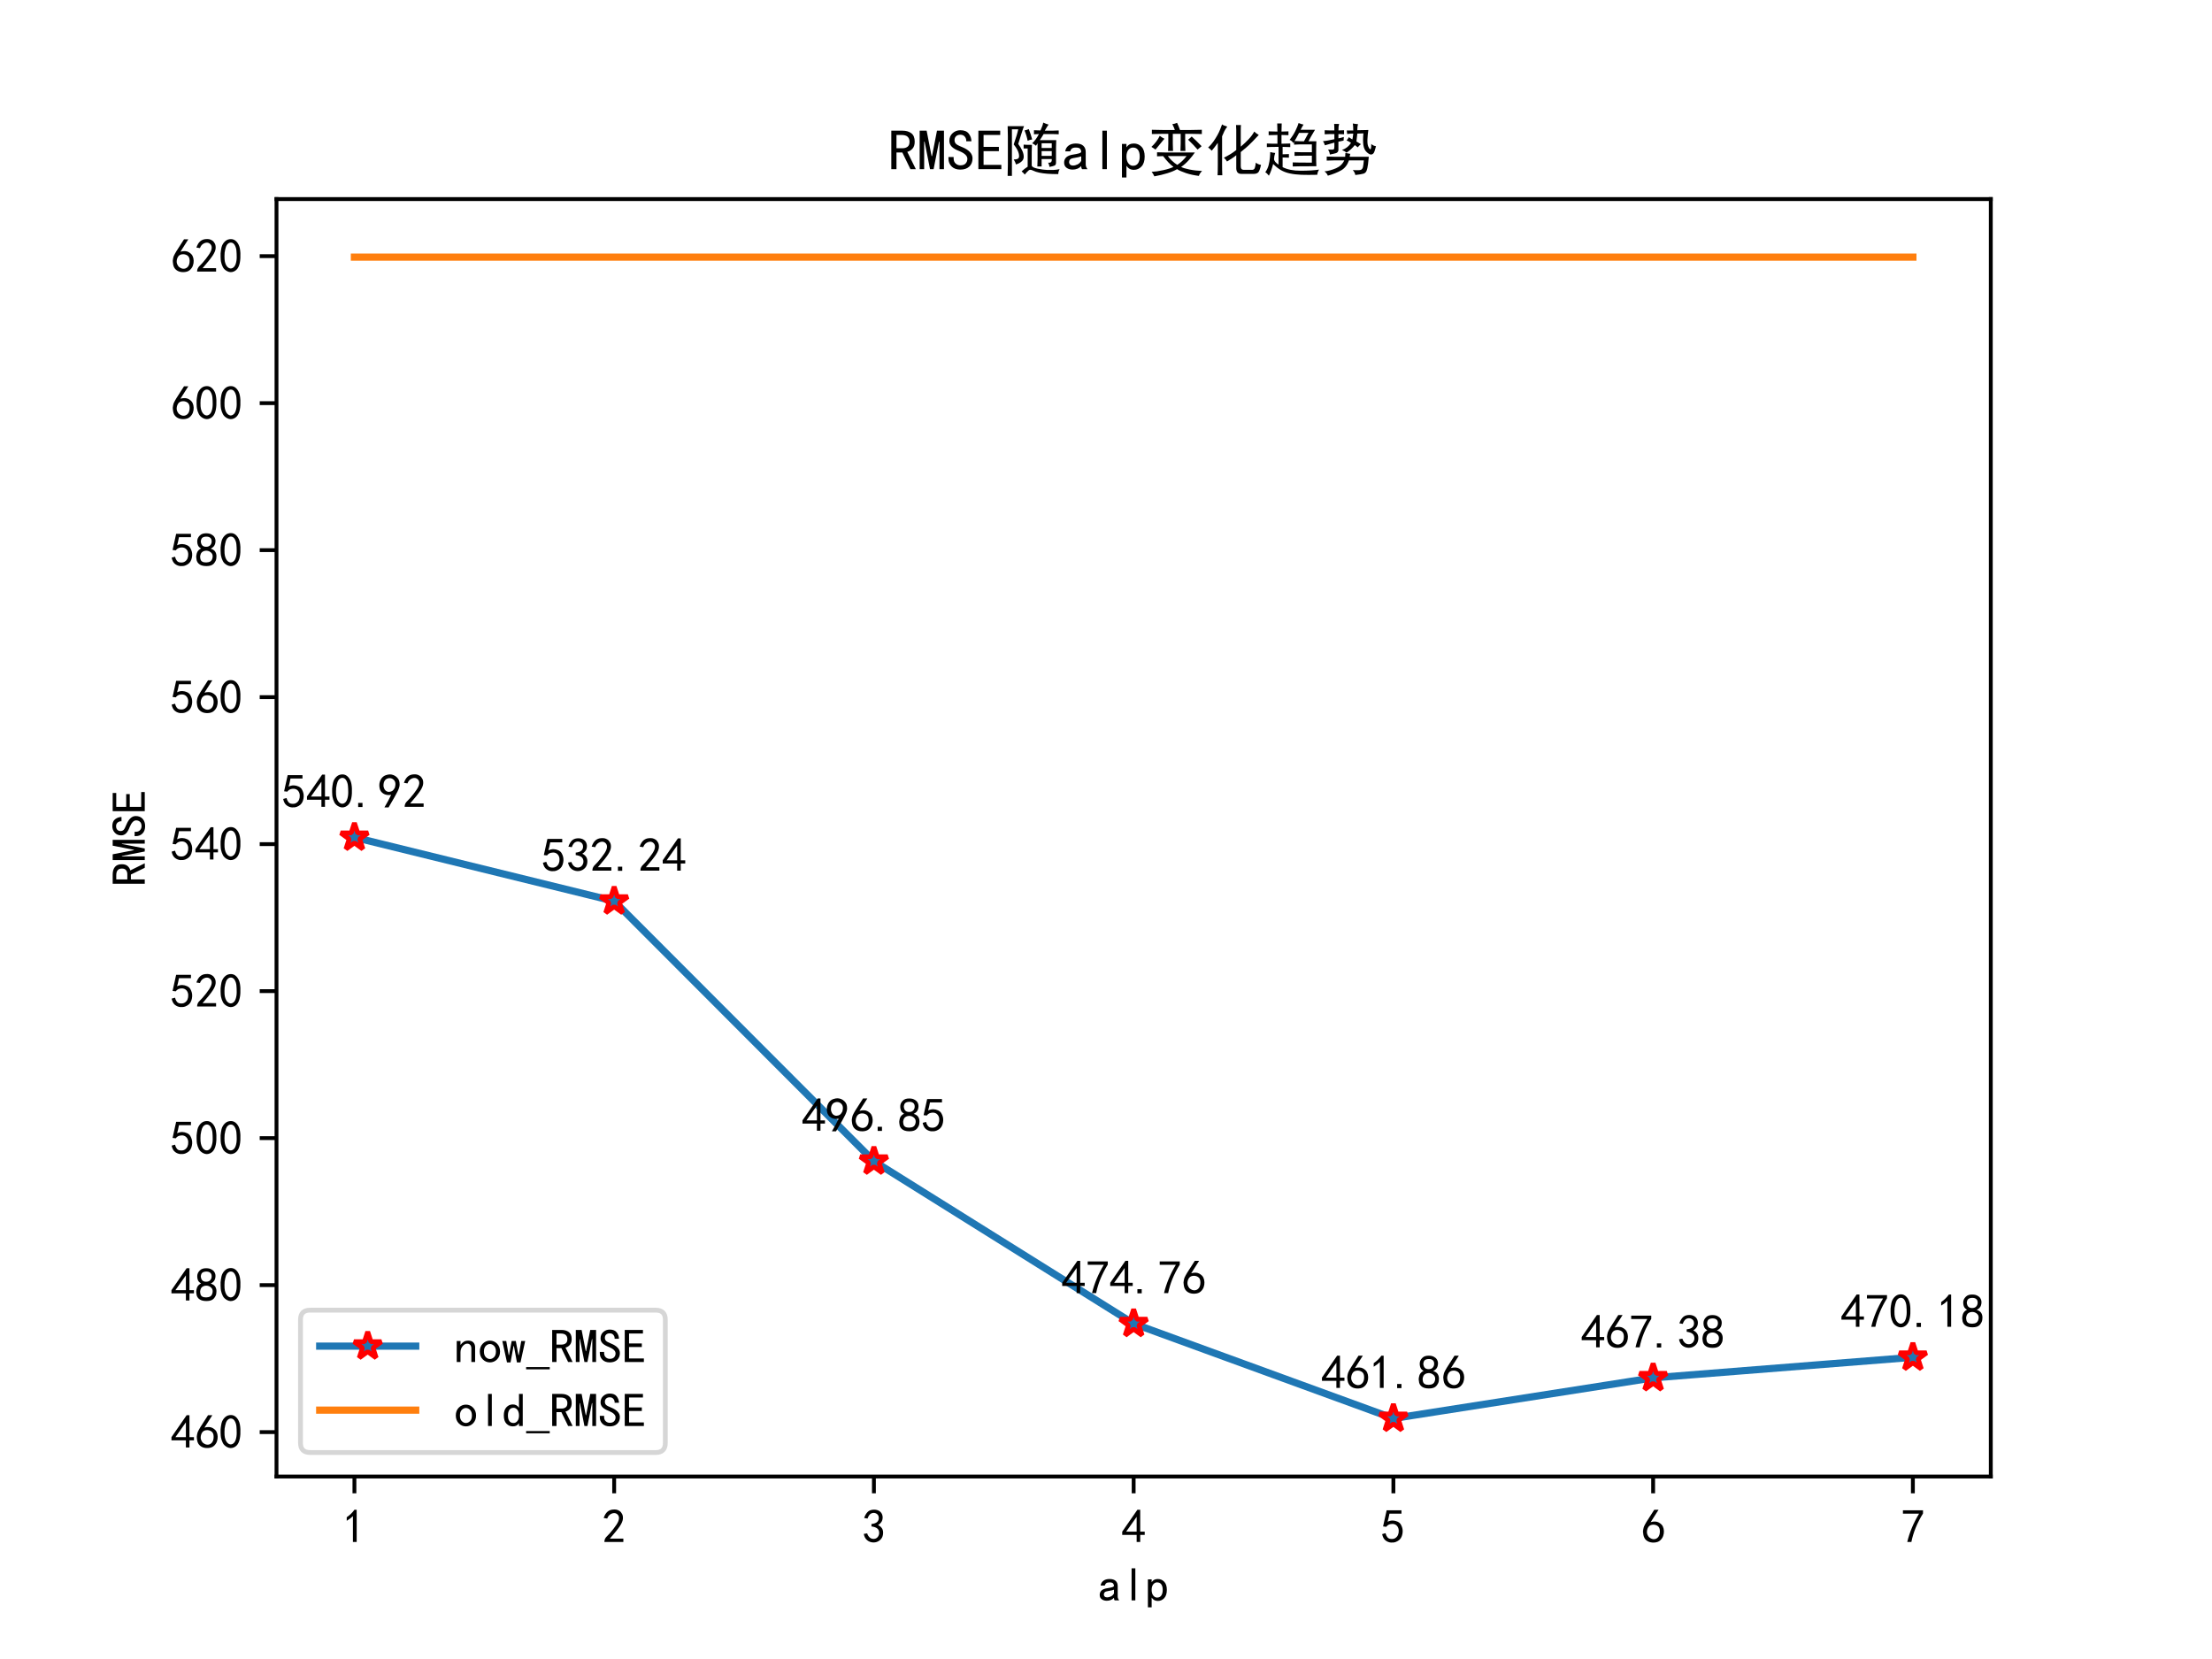<?xml version="1.0" encoding="utf-8" standalone="no"?>
<!DOCTYPE svg PUBLIC "-//W3C//DTD SVG 1.1//EN"
  "http://www.w3.org/Graphics/SVG/1.1/DTD/svg11.dtd">
<!-- Created with matplotlib (https://matplotlib.org/) -->
<svg height="345.6pt" version="1.1" viewBox="0 0 460.8 345.6" width="460.8pt" xmlns="http://www.w3.org/2000/svg" xmlns:xlink="http://www.w3.org/1999/xlink">
 <defs>
  <style type="text/css">
*{stroke-linecap:butt;stroke-linejoin:round;}
  </style>
 </defs>
 <g id="figure_1">
  <g id="patch_1">
   <path d="M 0 345.6 
L 460.8 345.6 
L 460.8 0 
L 0 0 
z
" style="fill:#ffffff;"/>
  </g>
  <g id="axes_1">
   <g id="patch_2">
    <path d="M 57.6 307.584 
L 414.72 307.584 
L 414.72 41.472 
L 57.6 41.472 
z
" style="fill:#ffffff;"/>
   </g>
   <g id="matplotlib.axis_1">
    <g id="xtick_1">
     <g id="line2d_1">
      <defs>
       <path d="M 0 0 
L 0 3.5 
" id="me63f0b4b7b" style="stroke:#000000;stroke-width:0.8;"/>
      </defs>
      <g>
       <use style="stroke:#000000;stroke-width:0.8;" x="73.833" xlink:href="#me63f0b4b7b" y="307.584"/>
      </g>
     </g>
     <g id="text_1">
      <!-- 1 -->
      <defs>
       <path d="M 21.875 56.25 
Q 16.797 51.172 8.984 46.484 
L 8.984 53.906 
Q 18.75 60.547 25 69.531 
L 29.688 69.531 
L 29.688 2.344 
L 21.875 2.344 
z
" id="SimHei-49"/>
      </defs>
      <g transform="translate(71.333 321.459)scale(0.1 -0.1)">
       <use xlink:href="#SimHei-49"/>
      </g>
     </g>
    </g>
    <g id="xtick_2">
     <g id="line2d_2">
      <g>
       <use style="stroke:#000000;stroke-width:0.8;" x="127.942" xlink:href="#me63f0b4b7b" y="307.584"/>
      </g>
     </g>
     <g id="text_2">
      <!-- 2 -->
      <defs>
       <path d="M 4.688 3.906 
Q 5.078 9.766 10.156 14.453 
Q 15.234 19.141 23.047 29.094 
Q 30.859 39.062 33.203 44.531 
Q 35.547 50 34.953 53.906 
Q 34.375 57.812 31.25 60.344 
Q 28.125 62.891 24.016 62.5 
Q 19.922 62.109 16.203 59.375 
Q 12.5 56.641 10.547 51.172 
L 3.125 52.344 
Q 6.25 61.328 11.125 65.422 
Q 16.016 69.531 22.656 69.922 
Q 26.562 70.312 29.688 69.719 
Q 32.812 69.141 36.125 66.984 
Q 39.453 64.844 41.594 60.547 
Q 43.75 56.25 43.156 50.188 
Q 42.578 44.141 37.109 35.734 
Q 31.641 27.344 16.016 9.375 
L 44.141 9.375 
L 44.141 2.344 
L 4.688 2.344 
z
" id="SimHei-50"/>
      </defs>
      <g transform="translate(125.442 321.459)scale(0.1 -0.1)">
       <use xlink:href="#SimHei-50"/>
      </g>
     </g>
    </g>
    <g id="xtick_3">
     <g id="line2d_3">
      <g>
       <use style="stroke:#000000;stroke-width:0.8;" x="182.051" xlink:href="#me63f0b4b7b" y="307.584"/>
      </g>
     </g>
     <g id="text_3">
      <!-- 3 -->
      <defs>
       <path d="M 3.906 19.141 
L 10.938 20.312 
Q 12.5 15.234 16.016 11.906 
Q 19.531 8.594 24.797 8.781 
Q 30.078 8.984 33.203 13.078 
Q 36.328 17.188 35.938 22.453 
Q 35.547 27.734 31.828 30.656 
Q 28.125 33.594 19.922 34.766 
L 19.922 39.844 
Q 28.125 40.625 31.828 44.141 
Q 35.547 47.656 35.156 53.312 
Q 34.766 58.984 30.078 61.516 
Q 25.391 64.062 20.109 62.109 
Q 14.844 60.156 11.719 51.172 
L 4.688 52.344 
Q 7.031 59.375 11.125 64.062 
Q 15.234 68.75 22.266 69.531 
Q 29.297 70.312 34.562 67.766 
Q 39.844 65.234 41.984 59.953 
Q 44.141 54.688 42.578 48.438 
Q 41.016 42.188 33.594 37.5 
Q 39.062 35.156 41.984 30.469 
Q 44.922 25.781 43.938 18.156 
Q 42.969 10.547 37.109 5.859 
Q 31.25 1.172 23.828 1.359 
Q 16.406 1.562 10.938 6.047 
Q 5.469 10.547 3.906 19.141 
z
" id="SimHei-51"/>
      </defs>
      <g transform="translate(179.551 321.459)scale(0.1 -0.1)">
       <use xlink:href="#SimHei-51"/>
      </g>
     </g>
    </g>
    <g id="xtick_4">
     <g id="line2d_4">
      <g>
       <use style="stroke:#000000;stroke-width:0.8;" x="236.16" xlink:href="#me63f0b4b7b" y="307.584"/>
      </g>
     </g>
     <g id="text_4">
      <!-- 4 -->
      <defs>
       <path d="M 31.25 17.188 
L 1.172 17.188 
L 1.172 23.828 
L 32.812 69.531 
L 38.672 69.531 
L 38.672 23.828 
L 48.047 23.828 
L 48.047 17.188 
L 38.672 17.188 
L 38.672 2.344 
L 31.25 2.344 
z
M 31.25 23.828 
L 31.25 54.688 
L 9.375 23.828 
z
" id="SimHei-52"/>
      </defs>
      <g transform="translate(233.66 321.459)scale(0.1 -0.1)">
       <use xlink:href="#SimHei-52"/>
      </g>
     </g>
    </g>
    <g id="xtick_5">
     <g id="line2d_5">
      <g>
       <use style="stroke:#000000;stroke-width:0.8;" x="290.269" xlink:href="#me63f0b4b7b" y="307.584"/>
      </g>
     </g>
     <g id="text_5">
      <!-- 5 -->
      <defs>
       <path d="M 8.594 20.703 
Q 11.328 10.156 17.969 8.984 
Q 24.609 7.812 28.703 10.344 
Q 32.812 12.891 34.562 16.984 
Q 36.328 21.094 36.125 26.172 
Q 35.938 31.25 33.391 34.766 
Q 30.859 38.281 26.953 39.453 
Q 23.047 40.625 18.156 39.453 
Q 13.281 38.281 10.156 33.984 
L 3.516 34.766 
Q 4.297 37.109 10.938 68.359 
L 41.797 68.359 
L 41.797 61.328 
L 16.797 61.328 
Q 14.844 50.781 12.891 44.531 
Q 18.75 47.266 23.828 47.062 
Q 28.906 46.875 33.594 44.719 
Q 38.281 42.578 40.422 38.859 
Q 42.578 35.156 43.547 31.438 
Q 44.531 27.734 44.328 23.438 
Q 44.141 19.141 42.578 14.641 
Q 41.016 10.156 37.891 7.219 
Q 34.766 4.297 30.266 2.531 
Q 25.781 0.781 19.922 1.172 
Q 14.062 1.562 8.781 5.469 
Q 3.516 9.375 1.562 18.75 
z
" id="SimHei-53"/>
      </defs>
      <g transform="translate(287.769 321.459)scale(0.1 -0.1)">
       <use xlink:href="#SimHei-53"/>
      </g>
     </g>
    </g>
    <g id="xtick_6">
     <g id="line2d_6">
      <g>
       <use style="stroke:#000000;stroke-width:0.8;" x="344.378" xlink:href="#me63f0b4b7b" y="307.584"/>
      </g>
     </g>
     <g id="text_6">
      <!-- 6 -->
      <defs>
       <path d="M 3.516 19.531 
Q 4.297 30.859 6.047 34.766 
Q 7.812 38.672 11.328 44.531 
L 27.344 69.531 
L 36.328 69.531 
L 19.922 43.75 
Q 30.469 46.484 36.719 42.969 
Q 42.969 39.453 45.109 34.953 
Q 47.266 30.469 47.453 25.188 
Q 47.656 19.922 45.891 14.844 
Q 44.141 9.766 39.641 5.656 
Q 35.156 1.562 27.141 1.172 
Q 19.141 0.781 13.469 4.094 
Q 7.812 7.422 5.656 13.469 
Q 3.516 19.531 4.297 30.859 
z
M 12.5 16.016 
Q 19.531 8.594 25.391 8.203 
Q 31.25 7.812 35.156 12.109 
Q 39.062 16.406 39.062 24.609 
Q 39.062 32.812 34.172 35.938 
Q 29.297 39.062 23.234 38.281 
Q 17.188 37.5 14.453 32.422 
Q 11.719 27.344 12.109 21.672 
Q 12.5 16.016 19.531 8.594 
z
" id="SimHei-54"/>
      </defs>
      <g transform="translate(341.878 321.459)scale(0.1 -0.1)">
       <use xlink:href="#SimHei-54"/>
      </g>
     </g>
    </g>
    <g id="xtick_7">
     <g id="line2d_7">
      <g>
       <use style="stroke:#000000;stroke-width:0.8;" x="398.487" xlink:href="#me63f0b4b7b" y="307.584"/>
      </g>
     </g>
     <g id="text_7">
      <!-- 7 -->
      <defs>
       <path d="M 13.281 2.344 
Q 20.312 32.031 37.891 61.328 
L 4.297 61.328 
L 4.297 68.359 
L 46.094 68.359 
L 46.094 61.719 
Q 27.734 32.031 21.875 2.344 
L 13.281 2.344 
z
" id="SimHei-55"/>
      </defs>
      <g transform="translate(395.987 321.459)scale(0.1 -0.1)">
       <use xlink:href="#SimHei-55"/>
      </g>
     </g>
    </g>
    <g id="text_8">
     <!-- alp -->
     <defs>
      <path d="M 44.922 1.953 
L 35.547 1.953 
Q 34.766 2.734 34.375 4.094 
Q 33.984 5.469 33.984 7.422 
Q 31.25 4.297 27.344 2.734 
Q 23.438 1.172 19.141 1.172 
Q 12.891 1.172 8.594 4.297 
Q 4.297 7.422 4.297 13.281 
Q 4.297 19.141 8.203 22.656 
Q 12.109 26.172 20.312 27.344 
Q 25.781 28.125 29.875 29.297 
Q 33.984 30.469 33.984 32.422 
Q 33.984 34.766 32.219 37.109 
Q 30.469 39.453 24.609 39.453 
Q 19.922 39.453 17.766 37.688 
Q 15.625 35.938 14.844 32.812 
L 6.25 32.812 
Q 7.031 39.062 11.906 42.766 
Q 16.797 46.484 24.609 46.484 
Q 33.203 46.484 37.5 42.578 
Q 41.797 38.672 41.797 31.641 
L 41.797 10.156 
Q 41.797 7.812 42.578 5.859 
Q 43.359 3.906 44.922 1.953 
z
M 33.984 16.406 
L 33.984 24.219 
Q 31.641 23.438 29.484 22.844 
Q 27.344 22.266 22.266 21.484 
Q 16.406 20.703 14.641 18.75 
Q 12.891 16.797 12.891 14.062 
Q 12.891 11.719 14.641 9.953 
Q 16.406 8.203 19.922 8.203 
Q 23.438 8.203 27.531 10.156 
Q 31.641 12.109 33.984 16.406 
z
" id="SimHei-97"/>
      <path d="M 28.516 1.953 
L 20.703 1.953 
L 20.703 68.75 
L 28.516 68.75 
z
" id="SimHei-108"/>
      <path d="M 44.141 23.828 
Q 44.141 12.5 38.672 6.641 
Q 33.203 0.781 25.391 0.781 
Q 21.094 0.781 17.969 2.531 
Q 14.844 4.297 12.5 7.812 
L 12.5 -12.5 
L 4.688 -12.5 
L 4.688 45.703 
L 12.5 45.703 
L 12.5 39.844 
Q 14.844 43.359 17.969 44.922 
Q 21.094 46.484 25.391 46.484 
Q 33.203 46.484 38.672 40.812 
Q 44.141 35.156 44.141 23.828 
z
M 35.547 23.828 
Q 35.547 31.25 32.609 35.344 
Q 29.688 39.453 23.828 39.453 
Q 19.141 39.453 15.812 35.344 
Q 12.5 31.25 12.5 23.828 
Q 12.5 16.406 15.812 12.109 
Q 19.141 7.812 23.828 7.812 
Q 29.688 7.812 32.609 12.109 
Q 35.547 16.406 35.547 23.828 
z
" id="SimHei-112"/>
     </defs>
     <g transform="translate(228.66 333.584)scale(0.1 -0.1)">
      <use xlink:href="#SimHei-97"/>
      <use x="50" xlink:href="#SimHei-108"/>
      <use x="100" xlink:href="#SimHei-112"/>
     </g>
    </g>
   </g>
   <g id="matplotlib.axis_2">
    <g id="ytick_1">
     <g id="line2d_8">
      <defs>
       <path d="M 0 0 
L -3.5 0 
" id="md6ae9c9925" style="stroke:#000000;stroke-width:0.8;"/>
      </defs>
      <g>
       <use style="stroke:#000000;stroke-width:0.8;" x="57.6" xlink:href="#md6ae9c9925" y="298.332"/>
      </g>
     </g>
     <g id="text_9">
      <!-- 460 -->
      <defs>
       <path d="M 3.125 29.297 
Q 3.906 50 6.438 56.047 
Q 8.984 62.109 13.672 66.016 
Q 18.359 69.922 25.188 69.922 
Q 32.031 69.922 37.109 64.25 
Q 42.188 58.594 43.75 50 
Q 45.312 41.406 44.719 30.266 
Q 44.141 19.141 40.812 12.109 
Q 37.5 5.078 30.859 2.344 
Q 24.219 -0.391 17.578 2.922 
Q 10.938 6.25 8.203 11.719 
Q 5.469 17.188 4.297 23.234 
Q 3.125 29.297 3.906 50 
z
M 12.891 52.734 
Q 10.547 31.25 12.5 22.844 
Q 14.453 14.453 18.938 10.938 
Q 23.438 7.422 28.125 9.562 
Q 32.812 11.719 34.953 18.156 
Q 37.109 24.609 37.109 32.219 
Q 37.109 39.844 36.516 46.094 
Q 35.938 52.344 33 57.422 
Q 30.078 62.5 25.188 62.688 
Q 20.312 62.891 16.594 57.812 
Q 12.891 52.734 10.547 31.25 
z
" id="SimHei-48"/>
      </defs>
      <g transform="translate(35.6 301.769)scale(0.1 -0.1)">
       <use xlink:href="#SimHei-52"/>
       <use x="50" xlink:href="#SimHei-54"/>
       <use x="100" xlink:href="#SimHei-48"/>
      </g>
     </g>
    </g>
    <g id="ytick_2">
     <g id="line2d_9">
      <g>
       <use style="stroke:#000000;stroke-width:0.8;" x="57.6" xlink:href="#md6ae9c9925" y="267.711"/>
      </g>
     </g>
     <g id="text_10">
      <!-- 480 -->
      <defs>
       <path d="M 2.734 16.797 
Q 2.734 26.172 5.078 30.656 
Q 7.422 35.156 12.891 37.891 
Q 8.203 40.625 6.641 43.938 
Q 5.078 47.266 4.875 51.562 
Q 4.688 55.859 6.047 58.984 
Q 7.422 62.109 10.156 64.844 
Q 12.891 67.578 16.203 68.547 
Q 19.531 69.531 23.438 69.531 
Q 27.344 69.531 30.469 68.75 
Q 33.594 67.969 37.109 65.422 
Q 40.625 62.891 42.188 58.203 
Q 43.75 53.516 41.984 47.266 
Q 40.234 41.016 32.812 37.5 
Q 39.453 35.547 42.188 31.438 
Q 44.922 27.344 44.922 21.484 
Q 44.922 15.625 43.156 12.109 
Q 41.406 8.594 39.25 6.25 
Q 37.109 3.906 33.391 2.531 
Q 29.688 1.172 24.016 1.172 
Q 18.359 1.172 14.25 2.531 
Q 10.156 3.906 7.422 6.641 
Q 4.688 9.375 3.703 13.078 
Q 2.734 16.797 2.734 26.172 
z
M 10.938 26.562 
Q 10.547 17.188 12.297 13.672 
Q 14.062 10.156 18.75 9.172 
Q 23.438 8.203 28.516 9.375 
Q 33.594 10.547 35.547 14.844 
Q 37.5 19.141 36.906 23.438 
Q 36.328 27.734 32.031 30.656 
Q 27.734 33.594 22.656 33.203 
Q 17.578 32.812 14.25 29.688 
Q 10.938 26.562 10.547 17.188 
z
M 12.109 56.25 
Q 12.109 48.438 14.844 44.922 
Q 17.578 41.406 23.438 41.406 
Q 29.297 41.406 32.219 44.922 
Q 35.156 48.438 34.953 53.312 
Q 34.766 58.203 31.438 60.547 
Q 28.125 62.891 22.453 62.5 
Q 16.797 62.109 14.453 59.172 
Q 12.109 56.25 12.109 48.438 
z
" id="SimHei-56"/>
      </defs>
      <g transform="translate(35.6 271.148)scale(0.1 -0.1)">
       <use xlink:href="#SimHei-52"/>
       <use x="50" xlink:href="#SimHei-56"/>
       <use x="100" xlink:href="#SimHei-48"/>
      </g>
     </g>
    </g>
    <g id="ytick_3">
     <g id="line2d_10">
      <g>
       <use style="stroke:#000000;stroke-width:0.8;" x="57.6" xlink:href="#md6ae9c9925" y="237.09"/>
      </g>
     </g>
     <g id="text_11">
      <!-- 500 -->
      <g transform="translate(35.6 240.528)scale(0.1 -0.1)">
       <use xlink:href="#SimHei-53"/>
       <use x="50" xlink:href="#SimHei-48"/>
       <use x="100" xlink:href="#SimHei-48"/>
      </g>
     </g>
    </g>
    <g id="ytick_4">
     <g id="line2d_11">
      <g>
       <use style="stroke:#000000;stroke-width:0.8;" x="57.6" xlink:href="#md6ae9c9925" y="206.469"/>
      </g>
     </g>
     <g id="text_12">
      <!-- 520 -->
      <g transform="translate(35.6 209.907)scale(0.1 -0.1)">
       <use xlink:href="#SimHei-53"/>
       <use x="50" xlink:href="#SimHei-50"/>
       <use x="100" xlink:href="#SimHei-48"/>
      </g>
     </g>
    </g>
    <g id="ytick_5">
     <g id="line2d_12">
      <g>
       <use style="stroke:#000000;stroke-width:0.8;" x="57.6" xlink:href="#md6ae9c9925" y="175.849"/>
      </g>
     </g>
     <g id="text_13">
      <!-- 540 -->
      <g transform="translate(35.6 179.286)scale(0.1 -0.1)">
       <use xlink:href="#SimHei-53"/>
       <use x="50" xlink:href="#SimHei-52"/>
       <use x="100" xlink:href="#SimHei-48"/>
      </g>
     </g>
    </g>
    <g id="ytick_6">
     <g id="line2d_13">
      <g>
       <use style="stroke:#000000;stroke-width:0.8;" x="57.6" xlink:href="#md6ae9c9925" y="145.228"/>
      </g>
     </g>
     <g id="text_14">
      <!-- 560 -->
      <g transform="translate(35.6 148.665)scale(0.1 -0.1)">
       <use xlink:href="#SimHei-53"/>
       <use x="50" xlink:href="#SimHei-54"/>
       <use x="100" xlink:href="#SimHei-48"/>
      </g>
     </g>
    </g>
    <g id="ytick_7">
     <g id="line2d_14">
      <g>
       <use style="stroke:#000000;stroke-width:0.8;" x="57.6" xlink:href="#md6ae9c9925" y="114.607"/>
      </g>
     </g>
     <g id="text_15">
      <!-- 580 -->
      <g transform="translate(35.6 118.045)scale(0.1 -0.1)">
       <use xlink:href="#SimHei-53"/>
       <use x="50" xlink:href="#SimHei-56"/>
       <use x="100" xlink:href="#SimHei-48"/>
      </g>
     </g>
    </g>
    <g id="ytick_8">
     <g id="line2d_15">
      <g>
       <use style="stroke:#000000;stroke-width:0.8;" x="57.6" xlink:href="#md6ae9c9925" y="83.986"/>
      </g>
     </g>
     <g id="text_16">
      <!-- 600 -->
      <g transform="translate(35.6 87.424)scale(0.1 -0.1)">
       <use xlink:href="#SimHei-54"/>
       <use x="50" xlink:href="#SimHei-48"/>
       <use x="100" xlink:href="#SimHei-48"/>
      </g>
     </g>
    </g>
    <g id="ytick_9">
     <g id="line2d_16">
      <g>
       <use style="stroke:#000000;stroke-width:0.8;" x="57.6" xlink:href="#md6ae9c9925" y="53.366"/>
      </g>
     </g>
     <g id="text_17">
      <!-- 620 -->
      <g transform="translate(35.6 56.803)scale(0.1 -0.1)">
       <use xlink:href="#SimHei-54"/>
       <use x="50" xlink:href="#SimHei-50"/>
       <use x="100" xlink:href="#SimHei-48"/>
      </g>
     </g>
    </g>
    <g id="text_18">
     <!-- RMSE -->
     <defs>
      <path d="M 46.875 1.953 
L 37.5 1.953 
L 23.438 30.859 
L 13.281 30.859 
L 13.281 1.953 
L 4.297 1.953 
L 4.297 68.75 
L 23.828 68.75 
Q 33.203 68.75 39.062 64.25 
Q 44.922 59.766 44.922 49.609 
Q 44.922 41.797 41.016 37.5 
Q 37.109 33.203 32.031 32.031 
z
M 35.938 49.609 
Q 35.938 55.078 32.609 58.203 
Q 29.297 61.328 21.875 61.328 
L 13.281 61.328 
L 13.281 38.281 
L 24.219 38.281 
Q 28.906 38.281 32.422 40.812 
Q 35.938 43.359 35.938 49.609 
z
" id="SimHei-82"/>
      <path d="M 45.703 1.953 
L 37.891 1.953 
L 37.891 49.609 
L 37.109 49.609 
L 27.734 1.953 
L 21.484 1.953 
L 12.109 49.609 
L 11.328 49.609 
L 11.328 1.953 
L 3.516 1.953 
L 3.516 68.75 
L 15.625 68.75 
L 24.219 24.609 
L 25 24.609 
L 33.594 68.75 
L 45.703 68.75 
z
" id="SimHei-77"/>
      <path d="M 45.312 20.703 
Q 45.312 11.719 39.641 6.438 
Q 33.984 1.172 24.219 1.172 
Q 14.453 1.172 8.984 6.641 
Q 3.516 12.109 3.516 20.312 
L 3.516 23.047 
L 12.5 23.047 
L 12.5 20.703 
Q 12.5 14.844 16.016 11.719 
Q 19.531 8.594 24.219 8.594 
Q 30.469 8.594 33.391 11.906 
Q 36.328 15.234 36.328 19.922 
Q 36.328 23.828 32.812 27.141 
Q 29.297 30.469 22.656 33.203 
Q 13.281 36.719 9.172 41.016 
Q 5.078 45.312 5.078 51.172 
Q 5.078 59.375 10.734 64.453 
Q 16.406 69.531 24.219 69.531 
Q 34.375 69.531 38.859 63.469 
Q 43.359 57.422 43.359 50.391 
L 34.375 50.391 
Q 34.766 54.688 32.031 58.203 
Q 29.297 61.719 24.219 61.719 
Q 19.531 61.719 16.797 59.172 
Q 14.062 56.641 14.062 52.344 
Q 14.062 48.828 16.203 46.281 
Q 18.359 43.75 27.344 40.234 
Q 35.938 36.719 40.625 31.828 
Q 45.312 26.953 45.312 20.703 
z
" id="SimHei-83"/>
      <path d="M 45.312 1.953 
L 5.469 1.953 
L 5.469 68.75 
L 43.359 68.75 
L 43.359 61.328 
L 14.453 61.328 
L 14.453 40.625 
L 41.016 40.625 
L 41.016 33.203 
L 14.453 33.203 
L 14.453 9.375 
L 45.312 9.375 
z
" id="SimHei-69"/>
     </defs>
     <g transform="translate(30.35 184.528)rotate(-90)scale(0.1 -0.1)">
      <use xlink:href="#SimHei-82"/>
      <use x="50" xlink:href="#SimHei-77"/>
      <use x="100" xlink:href="#SimHei-83"/>
      <use x="150" xlink:href="#SimHei-69"/>
     </g>
    </g>
   </g>
   <g id="line2d_17">
    <path clip-path="url(#p8408d6e969)" d="M 73.833 174.439 
L 127.942 187.726 
L 182.051 241.909 
L 236.16 275.739 
L 290.269 295.488 
L 344.378 287.03 
L 398.487 282.75 
" style="fill:none;stroke:#1f77b4;stroke-linecap:square;stroke-width:1.5;"/>
    <defs>
     <path d="M 0 -3 
L -0.674 -0.927 
L -2.853 -0.927 
L -1.09 0.354 
L -1.763 2.427 
L -0 1.146 
L 1.763 2.427 
L 1.09 0.354 
L 2.853 -0.927 
L 0.674 -0.927 
z
" id="m29a6a7a774" style="stroke:#ff0000;stroke-linejoin:bevel;"/>
    </defs>
    <g clip-path="url(#p8408d6e969)">
     <use style="fill:#1f77b4;stroke:#ff0000;stroke-linejoin:bevel;" x="73.833" xlink:href="#m29a6a7a774" y="174.439"/>
     <use style="fill:#1f77b4;stroke:#ff0000;stroke-linejoin:bevel;" x="127.942" xlink:href="#m29a6a7a774" y="187.726"/>
     <use style="fill:#1f77b4;stroke:#ff0000;stroke-linejoin:bevel;" x="182.051" xlink:href="#m29a6a7a774" y="241.909"/>
     <use style="fill:#1f77b4;stroke:#ff0000;stroke-linejoin:bevel;" x="236.16" xlink:href="#m29a6a7a774" y="275.739"/>
     <use style="fill:#1f77b4;stroke:#ff0000;stroke-linejoin:bevel;" x="290.269" xlink:href="#m29a6a7a774" y="295.488"/>
     <use style="fill:#1f77b4;stroke:#ff0000;stroke-linejoin:bevel;" x="344.378" xlink:href="#m29a6a7a774" y="287.03"/>
     <use style="fill:#1f77b4;stroke:#ff0000;stroke-linejoin:bevel;" x="398.487" xlink:href="#m29a6a7a774" y="282.75"/>
    </g>
   </g>
   <g id="line2d_18">
    <path clip-path="url(#p8408d6e969)" d="M 73.833 53.568 
L 127.942 53.568 
L 182.051 53.568 
L 236.16 53.568 
L 290.269 53.568 
L 344.378 53.568 
L 398.487 53.568 
" style="fill:none;stroke:#ff7f0e;stroke-linecap:square;stroke-width:1.5;"/>
   </g>
   <g id="patch_3">
    <path d="M 57.6 307.584 
L 57.6 41.472 
" style="fill:none;stroke:#000000;stroke-linecap:square;stroke-linejoin:miter;stroke-width:0.8;"/>
   </g>
   <g id="patch_4">
    <path d="M 414.72 307.584 
L 414.72 41.472 
" style="fill:none;stroke:#000000;stroke-linecap:square;stroke-linejoin:miter;stroke-width:0.8;"/>
   </g>
   <g id="patch_5">
    <path d="M 57.6 307.584 
L 414.72 307.584 
" style="fill:none;stroke:#000000;stroke-linecap:square;stroke-linejoin:miter;stroke-width:0.8;"/>
   </g>
   <g id="patch_6">
    <path d="M 57.6 41.472 
L 414.72 41.472 
" style="fill:none;stroke:#000000;stroke-linecap:square;stroke-linejoin:miter;stroke-width:0.8;"/>
   </g>
   <g id="text_19">
    <!-- 540.92 -->
    <defs>
     <path d="M 16.797 1.953 
L 7.812 1.953 
L 7.812 10.547 
L 16.797 10.547 
z
" id="SimHei-46"/>
     <path d="M 12.5 1.172 
Q 21.094 15.625 26.562 27.344 
Q 16.797 25.781 10.344 29.875 
Q 3.906 33.984 2.531 41.016 
Q 1.172 48.047 2.734 53.703 
Q 4.297 59.375 7.609 63.078 
Q 10.938 66.797 15.625 68.359 
Q 20.312 69.922 24.016 69.922 
Q 27.734 69.922 31.641 68.359 
Q 35.547 66.797 38.672 63.672 
Q 41.797 60.547 42.969 57.219 
Q 44.141 53.906 44.141 48.625 
Q 44.141 43.359 40.234 35.156 
Q 36.328 26.953 21.094 1.172 
z
M 9.766 50 
Q 10.938 39.844 14.641 36.516 
Q 18.359 33.203 22.656 33.594 
Q 26.953 33.984 29.484 35.938 
Q 32.031 37.891 34.375 42.578 
Q 35.938 48.438 35.156 52.531 
Q 34.375 56.641 31.047 59.375 
Q 27.734 62.109 23.828 62.109 
Q 21.484 62.5 17.766 60.938 
Q 14.062 59.375 11.906 54.688 
Q 9.766 50 10.938 39.844 
z
" id="SimHei-57"/>
    </defs>
    <g transform="translate(58.833 168.314)scale(0.1 -0.1)">
     <use xlink:href="#SimHei-53"/>
     <use x="50" xlink:href="#SimHei-52"/>
     <use x="100" xlink:href="#SimHei-48"/>
     <use x="150" xlink:href="#SimHei-46"/>
     <use x="200" xlink:href="#SimHei-57"/>
     <use x="250" xlink:href="#SimHei-50"/>
    </g>
   </g>
   <g id="text_20">
    <!-- 532.24 -->
    <g transform="translate(112.942 181.601)scale(0.1 -0.1)">
     <use xlink:href="#SimHei-53"/>
     <use x="50" xlink:href="#SimHei-51"/>
     <use x="100" xlink:href="#SimHei-50"/>
     <use x="150" xlink:href="#SimHei-46"/>
     <use x="200" xlink:href="#SimHei-50"/>
     <use x="250" xlink:href="#SimHei-52"/>
    </g>
   </g>
   <g id="text_21">
    <!-- 496.85 -->
    <g transform="translate(167.051 235.785)scale(0.1 -0.1)">
     <use xlink:href="#SimHei-52"/>
     <use x="50" xlink:href="#SimHei-57"/>
     <use x="100" xlink:href="#SimHei-54"/>
     <use x="150" xlink:href="#SimHei-46"/>
     <use x="200" xlink:href="#SimHei-56"/>
     <use x="250" xlink:href="#SimHei-53"/>
    </g>
   </g>
   <g id="text_22">
    <!-- 474.76 -->
    <g transform="translate(221.16 269.615)scale(0.1 -0.1)">
     <use xlink:href="#SimHei-52"/>
     <use x="50" xlink:href="#SimHei-55"/>
     <use x="100" xlink:href="#SimHei-52"/>
     <use x="150" xlink:href="#SimHei-46"/>
     <use x="200" xlink:href="#SimHei-55"/>
     <use x="250" xlink:href="#SimHei-54"/>
    </g>
   </g>
   <g id="text_23">
    <!-- 461.86 -->
    <g transform="translate(275.269 289.364)scale(0.1 -0.1)">
     <use xlink:href="#SimHei-52"/>
     <use x="50" xlink:href="#SimHei-54"/>
     <use x="100" xlink:href="#SimHei-49"/>
     <use x="150" xlink:href="#SimHei-46"/>
     <use x="200" xlink:href="#SimHei-56"/>
     <use x="250" xlink:href="#SimHei-54"/>
    </g>
   </g>
   <g id="text_24">
    <!-- 467.38 -->
    <g transform="translate(329.378 280.905)scale(0.1 -0.1)">
     <use xlink:href="#SimHei-52"/>
     <use x="50" xlink:href="#SimHei-54"/>
     <use x="100" xlink:href="#SimHei-55"/>
     <use x="150" xlink:href="#SimHei-46"/>
     <use x="200" xlink:href="#SimHei-51"/>
     <use x="250" xlink:href="#SimHei-56"/>
    </g>
   </g>
   <g id="text_25">
    <!-- 470.18 -->
    <g transform="translate(383.487 276.626)scale(0.1 -0.1)">
     <use xlink:href="#SimHei-52"/>
     <use x="50" xlink:href="#SimHei-55"/>
     <use x="100" xlink:href="#SimHei-48"/>
     <use x="150" xlink:href="#SimHei-46"/>
     <use x="200" xlink:href="#SimHei-49"/>
     <use x="250" xlink:href="#SimHei-56"/>
    </g>
   </g>
   <g id="text_26">
    <!-- RMSE随alp变化趋势 -->
    <defs>
     <path d="M 63.281 69.141 
Q 67.578 78.516 67.969 82.812 
Q 73.047 80.469 77.344 79.297 
Q 75.391 76.953 70.703 68.75 
L 83.594 68.75 
Q 89.453 68.75 94.922 69.141 
L 94.922 62.5 
Q 90.234 62.891 83.594 62.891 
L 68.75 62.891 
Q 65.625 57.422 62.109 52.344 
L 90.625 52.344 
Q 90.234 46.875 90.234 39.453 
L 90.234 13.281 
Q 90.234 9.375 87.688 8.203 
Q 85.156 7.031 78.906 5.859 
Q 78.516 9.375 76.562 13.281 
Q 83.594 12.109 82.812 19.531 
L 65.234 19.531 
L 65.234 6.641 
L 57.812 6.641 
Q 58.203 12.109 58.203 18.75 
L 58.203 46.875 
L 55.469 42.578 
Q 52.344 45.312 48.828 46.875 
Q 55.078 52.344 60.547 62.891 
Q 57.422 62.891 51.953 62.5 
L 51.953 69.531 
Q 57.422 69.141 63.281 69.141 
z
M 34.766 76.562 
Q 33.203 73.828 24.609 45.703 
Q 29.297 39.453 31.828 33.594 
Q 34.375 27.734 34.172 22.844 
Q 33.984 17.969 29.688 14.641 
Q 25.391 11.328 20.703 10.156 
Q 19.922 13.672 16.797 18.75 
Q 23.438 18.75 25.188 21.094 
Q 26.953 23.438 25.391 29.688 
Q 23.828 35.938 16.797 44.922 
Q 23.047 62.891 24.609 71.094 
L 13.672 71.094 
L 13.672 -9.766 
L 6.25 -9.766 
Q 6.641 0 6.641 10.547 
L 6.641 59.375 
Q 6.641 69.141 6.25 76.562 
L 34.766 76.562 
z
M 48.438 44.141 
Q 48.047 38.672 48.047 32.031 
L 48.047 8.203 
Q 48.828 4.688 58.594 2.734 
Q 68.359 0.781 74.797 0.578 
Q 81.25 0.391 85.938 0.578 
Q 90.625 0.781 96.484 1.953 
Q 94.141 -2.344 94.141 -6.641 
Q 83.594 -6.641 75.578 -6.047 
Q 67.578 -5.469 61.125 -4.094 
Q 54.688 -2.734 50 -0.391 
Q 45.312 1.953 42.766 -0.188 
Q 40.234 -2.344 35.938 -7.422 
Q 33.594 -4.297 30.469 -1.953 
Q 35.547 2.734 41.016 6.25 
L 41.016 37.891 
L 33.984 37.891 
L 33.984 44.531 
Q 37.891 44.141 48.438 44.141 
z
M 82.812 25 
L 82.812 33.203 
L 65.234 33.203 
L 65.234 25 
z
M 82.812 38.672 
L 82.812 46.875 
L 65.234 46.875 
L 65.234 38.672 
z
M 42.969 71.484 
Q 46.484 62.5 48.828 53.516 
Q 44.922 53.125 41.016 51.172 
Q 39.062 60.938 35.547 69.141 
Q 39.453 69.922 42.969 71.484 
z
" id="SimHei-38543"/>
     <path d="M 81.25 30.859 
Q 77.344 25 70.891 17.766 
Q 64.453 10.547 57.422 5.859 
Q 61.328 3.516 71.875 1.359 
Q 82.422 -0.781 93.75 -1.172 
Q 89.062 -6.25 88.281 -9.766 
Q 75.781 -8.203 65.812 -4.875 
Q 55.859 -1.562 50.391 1.953 
Q 43.75 -1.953 33.594 -5.078 
Q 23.438 -8.203 10.938 -10.547 
Q 9.375 -6.641 6.25 -2.734 
Q 14.844 -2.344 26.359 0.188 
Q 37.891 2.734 44.141 5.859 
Q 35.547 12.109 26.172 24.609 
Q 21.094 24.609 15.625 24.219 
L 15.625 31.25 
Q 22.656 30.859 32.422 30.859 
z
M 50.391 82.422 
Q 53.125 76.562 55.469 69.922 
L 73.047 69.922 
Q 84.375 69.922 93.359 70.312 
L 93.359 62.891 
Q 83.984 63.281 73.828 63.281 
L 64.453 63.281 
L 64.453 46.094 
Q 64.453 39.844 64.844 33.594 
L 56.25 33.594 
Q 56.641 39.844 56.641 46.094 
L 56.641 63.281 
L 42.969 63.281 
L 42.969 46.094 
Q 42.969 41.797 43.359 33.594 
L 34.766 33.594 
Q 35.156 41.797 35.156 46.094 
L 35.156 63.281 
L 26.562 63.281 
Q 15.234 63.281 6.641 62.891 
L 6.641 70.312 
Q 14.844 69.922 26.562 69.922 
L 46.484 69.922 
Q 45.703 73.047 42.188 80.078 
Q 46.094 80.469 50.391 82.422 
z
M 34.375 24.609 
Q 41.406 15.234 50.781 9.375 
Q 60.156 15.625 66.797 24.609 
L 34.375 24.609 
z
M 75.781 58.594 
Q 83.984 51.172 92.969 41.797 
Q 89.844 39.453 85.938 35.938 
Q 79.297 43.75 69.531 53.125 
Q 73.047 55.859 75.781 58.594 
z
M 28.516 54.688 
Q 26.562 52.734 22.266 47.266 
Q 17.969 41.797 12.891 35.938 
Q 8.984 38.672 5.859 40.625 
Q 15.234 49.219 20.312 59.766 
Q 23.828 57.031 28.516 54.688 
z
" id="SimHei-21464"/>
     <path d="M 61.328 78.516 
Q 60.938 76.562 60.938 68.75 
L 60.938 41.016 
Q 68.359 47.266 74.609 53.906 
Q 80.859 60.547 84.375 67.188 
Q 87.5 64.062 92.188 61.328 
Q 89.062 57.812 81.641 50.188 
Q 74.219 42.578 70.109 39.25 
Q 66.016 35.938 60.938 31.641 
L 60.938 7.031 
Q 60.938 0.781 66.016 0.781 
L 81.25 0.781 
Q 84.375 1.172 85.344 4.094 
Q 86.328 7.031 87.109 13.281 
Q 90.625 10.156 96.094 9.375 
Q 93.75 -1.562 91.016 -3.906 
Q 88.281 -6.25 83.594 -6.25 
L 61.719 -6.25 
Q 53.516 -6.25 53.125 3.125 
L 53.125 26.172 
Q 50.391 23.828 46.281 21.094 
Q 42.188 18.359 37.109 15.234 
Q 34.766 19.141 31.641 21.875 
Q 36.719 24.219 42.766 27.922 
Q 48.828 31.641 53.125 35.156 
L 53.125 70.312 
Q 53.125 75 52.734 78.516 
L 61.328 78.516 
z
M 37.5 75.781 
Q 33.984 71.094 32.422 67.766 
Q 30.859 64.453 28.516 58.984 
L 28.516 10.547 
Q 28.516 -1.172 28.906 -8.594 
L 20.703 -8.594 
Q 21.094 -1.953 21.094 10.156 
L 21.094 47.656 
Q 17.578 42.578 15.031 39.453 
Q 12.5 36.328 10.547 33.984 
Q 7.812 37.109 4.297 39.453 
Q 9.766 44.531 13.672 50.188 
Q 17.578 55.859 20.5 61.125 
Q 23.438 66.406 25.391 71.484 
Q 27.344 76.562 28.516 79.688 
Q 30.859 77.734 37.5 75.781 
z
" id="SimHei-21270"/>
     <path d="M 93.75 -7.812 
Q 77.344 -8.203 66.203 -7.812 
Q 55.078 -7.422 46.094 -5.469 
Q 37.109 -3.516 30.469 0.391 
Q 23.828 4.297 17.188 10.938 
Q 13.672 -2.344 9.766 -9.375 
Q 6.25 -4.688 3.516 -3.516 
Q 7.812 2.734 9.375 9.172 
Q 10.938 15.625 11.516 21.484 
Q 12.109 27.344 12.109 31.641 
Q 16.016 30.469 20.703 30.078 
Q 18.75 24.219 18.75 19.531 
Q 18.75 14.844 26.562 9.766 
L 26.562 40.625 
Q 13.281 40.625 6.25 40.234 
L 6.25 46.484 
Q 13.672 46.094 24.609 46.094 
L 24.609 61.328 
Q 16.406 61.328 9.375 60.938 
L 9.375 67.578 
Q 16.406 67.188 24.609 67.188 
Q 24.609 74.219 24.219 81.25 
L 32.031 81.25 
Q 31.641 75 31.641 67.188 
Q 37.5 67.188 43.75 67.578 
L 43.75 60.938 
Q 37.109 61.328 31.641 61.328 
L 31.641 46.094 
Q 39.844 46.094 46.875 46.484 
L 46.875 40.234 
Q 39.844 40.625 33.594 40.625 
L 33.594 27.734 
Q 38.672 27.734 44.531 28.125 
L 44.531 21.875 
Q 39.062 22.266 33.594 22.266 
L 33.594 5.469 
Q 45.703 -0.781 64.844 -0.781 
Q 84.375 -0.781 96.875 1.172 
Q 94.141 -3.125 93.75 -7.812 
z
M 92.188 7.031 
Q 58.594 7.031 51.172 6.641 
L 51.172 13.672 
Q 58.594 13.281 84.375 13.281 
L 84.375 25.391 
Q 60.156 25.391 54.297 25 
L 54.297 31.641 
Q 60.156 31.25 84.375 31.25 
L 84.375 44.922 
L 63.672 44.922 
Q 58.984 44.922 53.516 44.531 
L 53.516 49.219 
L 52.344 47.266 
Q 49.219 51.562 45.703 52.734 
Q 51.953 60.547 55.859 68.547 
Q 59.766 76.562 61.328 82.031 
Q 66.016 80.078 69.922 79.297 
Q 67.969 76.562 64.844 70.312 
L 89.844 70.312 
Q 82.031 57.422 78.516 50.391 
L 92.188 50.391 
Q 91.797 43.359 91.797 28.125 
Q 91.797 13.281 92.188 7.031 
z
M 54.297 50.781 
Q 58.984 50.391 64.062 50.391 
L 70.703 50.391 
Q 73.047 55.078 78.516 64.844 
L 62.109 64.844 
Q 57.031 55.078 54.297 50.781 
z
" id="SimHei-36235"/>
     <path d="M 42.188 23.438 
Q 42.578 26.562 42.578 30.078 
Q 48.047 28.906 51.172 28.516 
Q 50.391 26.562 50 23.438 
L 83.203 23.438 
Q 82.812 17.969 81.828 10.344 
Q 80.859 2.734 79.297 -0.969 
Q 77.734 -4.688 74.016 -5.859 
Q 70.312 -7.031 59.766 -8.203 
Q 59.375 -4.297 55.469 0.391 
Q 67.578 -0.391 69.922 0.969 
Q 72.266 2.344 73.047 5.469 
Q 73.828 8.594 74.609 17.188 
L 48.828 17.188 
Q 44.531 5.078 35.156 -0.188 
Q 25.781 -5.469 12.109 -9.375 
Q 10.547 -5.078 6.25 -1.953 
Q 16.406 -0.781 26.359 3.516 
Q 36.328 7.812 40.625 17.188 
L 24.219 17.188 
Q 16.797 17.188 10.156 16.797 
L 10.156 23.828 
Q 16.797 23.438 24.219 23.438 
z
M 36.719 35.156 
Q 47.266 39.062 52.344 47.656 
Q 49.609 49.609 44.531 51.953 
Q 47.266 54.297 48.438 57.422 
L 54.688 53.516 
Q 55.469 56.641 56.25 63.672 
Q 50.391 63.672 45.703 62.891 
L 44.922 69.141 
L 56.25 69.141 
Q 56.25 76.562 55.469 81.25 
Q 58.984 80.469 64.453 80.078 
Q 63.281 76.172 63.281 69.531 
L 82.422 69.922 
Q 81.25 62.109 80.859 53.906 
Q 80.469 45.703 82.219 41.406 
Q 83.984 37.109 85.734 36.516 
Q 87.5 35.938 87.5 45.703 
Q 90.625 42.578 95.703 41.797 
Q 93.359 32.422 91.797 30.078 
Q 90.234 27.734 87.5 27.344 
Q 84.766 26.953 79.875 31.25 
Q 75 35.547 73.828 43.75 
Q 72.656 51.953 73.828 64.062 
L 63.281 63.672 
Q 62.5 55.078 61.719 50 
Q 64.844 48.047 69.531 45.312 
Q 66.016 42.578 64.062 39.844 
Q 61.328 42.188 58.984 43.75 
Q 53.125 36.328 44.531 30.469 
Q 41.797 33.203 36.719 35.156 
z
M 39.453 51.562 
Q 33.203 50 30.469 49.609 
L 30.469 35.156 
Q 30.078 30.859 25.969 29.688 
Q 21.875 28.516 15.625 27.344 
Q 15.234 31.641 12.5 35.938 
Q 21.094 35.547 22.266 36.328 
Q 23.438 37.109 23.438 41.016 
L 23.438 48.047 
Q 13.672 45.312 7.031 43.359 
Q 5.859 47.656 3.516 50.391 
Q 10.547 51.172 23.438 53.906 
L 23.438 62.891 
Q 12.5 62.891 6.641 62.5 
L 6.641 69.531 
Q 12.5 69.141 23.438 69.141 
Q 23.438 76.172 23.047 80.469 
L 31.641 80.469 
Q 30.469 76.562 30.469 69.141 
Q 34.375 69.141 40.234 69.531 
L 40.234 62.5 
Q 34.375 62.891 30.469 62.891 
L 30.469 55.469 
Q 35.156 56.25 39.844 57.812 
Q 39.453 55.078 39.453 51.562 
z
" id="SimHei-21183"/>
    </defs>
    <g transform="translate(185.16 35.472)scale(0.12 -0.12)">
     <use xlink:href="#SimHei-82"/>
     <use x="50" xlink:href="#SimHei-77"/>
     <use x="100" xlink:href="#SimHei-83"/>
     <use x="150" xlink:href="#SimHei-69"/>
     <use x="200" xlink:href="#SimHei-38543"/>
     <use x="300" xlink:href="#SimHei-97"/>
     <use x="350" xlink:href="#SimHei-108"/>
     <use x="400" xlink:href="#SimHei-112"/>
     <use x="450" xlink:href="#SimHei-21464"/>
     <use x="550" xlink:href="#SimHei-21270"/>
     <use x="650" xlink:href="#SimHei-36235"/>
     <use x="750" xlink:href="#SimHei-21183"/>
    </g>
   </g>
   <g id="legend_1">
    <g id="patch_7">
     <path d="M 64.6 302.584 
L 136.6 302.584 
Q 138.6 302.584 138.6 300.584 
L 138.6 274.928 
Q 138.6 272.928 136.6 272.928 
L 64.6 272.928 
Q 62.6 272.928 62.6 274.928 
L 62.6 300.584 
Q 62.6 302.584 64.6 302.584 
z
" style="fill:#ffffff;opacity:0.8;stroke:#cccccc;stroke-linejoin:miter;"/>
    </g>
    <g id="line2d_19">
     <path d="M 66.6 280.428 
L 86.6 280.428 
" style="fill:none;stroke:#1f77b4;stroke-linecap:square;stroke-width:1.5;"/>
    </g>
    <g id="line2d_20">
     <g>
      <use style="fill:#1f77b4;stroke:#ff0000;stroke-linejoin:bevel;" x="76.6" xlink:href="#m29a6a7a774" y="280.428"/>
     </g>
    </g>
    <g id="text_27">
     <!-- now_RMSE -->
     <defs>
      <path d="M 43.75 1.953 
L 35.938 1.953 
L 35.938 30.078 
Q 35.938 34.766 33.594 37.5 
Q 31.25 40.234 27.344 40.234 
Q 22.266 40.234 17.766 34.953 
Q 13.281 29.688 13.281 21.875 
L 13.281 1.953 
L 5.469 1.953 
L 5.469 45.703 
L 13.281 45.703 
L 13.281 37.5 
Q 16.406 41.797 20.109 44.141 
Q 23.828 46.484 29.688 46.484 
Q 36.719 46.484 40.234 42.578 
Q 43.75 38.672 43.75 32.812 
z
" id="SimHei-110"/>
      <path d="M 45.703 23.828 
Q 45.703 13.672 39.453 7.422 
Q 33.203 1.172 24.609 1.172 
Q 16.016 1.172 9.766 7.422 
Q 3.516 13.672 3.516 23.828 
Q 3.516 33.984 9.766 40.234 
Q 16.016 46.484 24.609 46.484 
Q 33.203 46.484 39.453 40.234 
Q 45.703 33.984 45.703 23.828 
z
M 37.109 23.828 
Q 37.109 31.641 33.203 35.547 
Q 29.297 39.453 24.609 39.453 
Q 19.922 39.453 16.016 35.547 
Q 12.109 31.641 12.109 23.828 
Q 12.109 16.016 16.016 12.109 
Q 19.922 8.203 24.609 8.203 
Q 29.297 8.203 33.203 12.109 
Q 37.109 16.016 37.109 23.828 
z
" id="SimHei-111"/>
      <path d="M 48.047 45.703 
L 38.281 1.172 
L 30.859 1.172 
L 24.609 35.156 
L 23.828 35.156 
L 17.578 1.172 
L 10.156 1.172 
L 0.391 45.703 
L 8.594 45.703 
L 13.672 16.406 
L 14.453 16.406 
L 19.922 45.703 
L 28.516 45.703 
L 33.984 16.406 
L 34.766 16.406 
L 39.844 45.703 
z
" id="SimHei-119"/>
      <path d="M 49.219 -13.281 
L 0 -13.281 
L 0 -8.594 
L 49.219 -8.594 
z
" id="SimHei-95"/>
     </defs>
     <g transform="translate(94.6 283.928)scale(0.1 -0.1)">
      <use xlink:href="#SimHei-110"/>
      <use x="50" xlink:href="#SimHei-111"/>
      <use x="100" xlink:href="#SimHei-119"/>
      <use x="150" xlink:href="#SimHei-95"/>
      <use x="200" xlink:href="#SimHei-82"/>
      <use x="250" xlink:href="#SimHei-77"/>
      <use x="300" xlink:href="#SimHei-83"/>
      <use x="350" xlink:href="#SimHei-69"/>
     </g>
    </g>
    <g id="line2d_21">
     <path d="M 66.6 293.756 
L 86.6 293.756 
" style="fill:none;stroke:#ff7f0e;stroke-linecap:square;stroke-width:1.5;"/>
    </g>
    <g id="line2d_22"/>
    <g id="text_28">
     <!-- old_RMSE -->
     <defs>
      <path d="M 42.969 1.953 
L 35.156 1.953 
L 35.156 7.812 
Q 32.812 4.297 29.688 2.734 
Q 26.562 1.172 22.266 1.172 
Q 14.453 1.172 8.984 6.828 
Q 3.516 12.5 3.516 23.828 
Q 3.516 35.156 8.984 41.016 
Q 14.453 46.875 22.266 46.875 
Q 26.562 46.875 29.688 45.109 
Q 32.812 43.359 35.156 39.844 
L 35.156 68.75 
L 42.969 68.75 
z
M 35.156 23.828 
Q 35.156 31.25 31.828 35.547 
Q 28.516 39.844 23.828 39.844 
Q 17.969 39.844 15.031 35.547 
Q 12.109 31.25 12.109 23.828 
Q 12.109 16.406 15.031 12.297 
Q 17.969 8.203 23.828 8.203 
Q 28.516 8.203 31.828 12.297 
Q 35.156 16.406 35.156 23.828 
z
" id="SimHei-100"/>
     </defs>
     <g transform="translate(94.6 297.256)scale(0.1 -0.1)">
      <use xlink:href="#SimHei-111"/>
      <use x="50" xlink:href="#SimHei-108"/>
      <use x="100" xlink:href="#SimHei-100"/>
      <use x="150" xlink:href="#SimHei-95"/>
      <use x="200" xlink:href="#SimHei-82"/>
      <use x="250" xlink:href="#SimHei-77"/>
      <use x="300" xlink:href="#SimHei-83"/>
      <use x="350" xlink:href="#SimHei-69"/>
     </g>
    </g>
   </g>
  </g>
 </g>
 <defs>
  <clipPath id="p8408d6e969">
   <rect height="266.112" width="357.12" x="57.6" y="41.472"/>
  </clipPath>
 </defs>
</svg>
